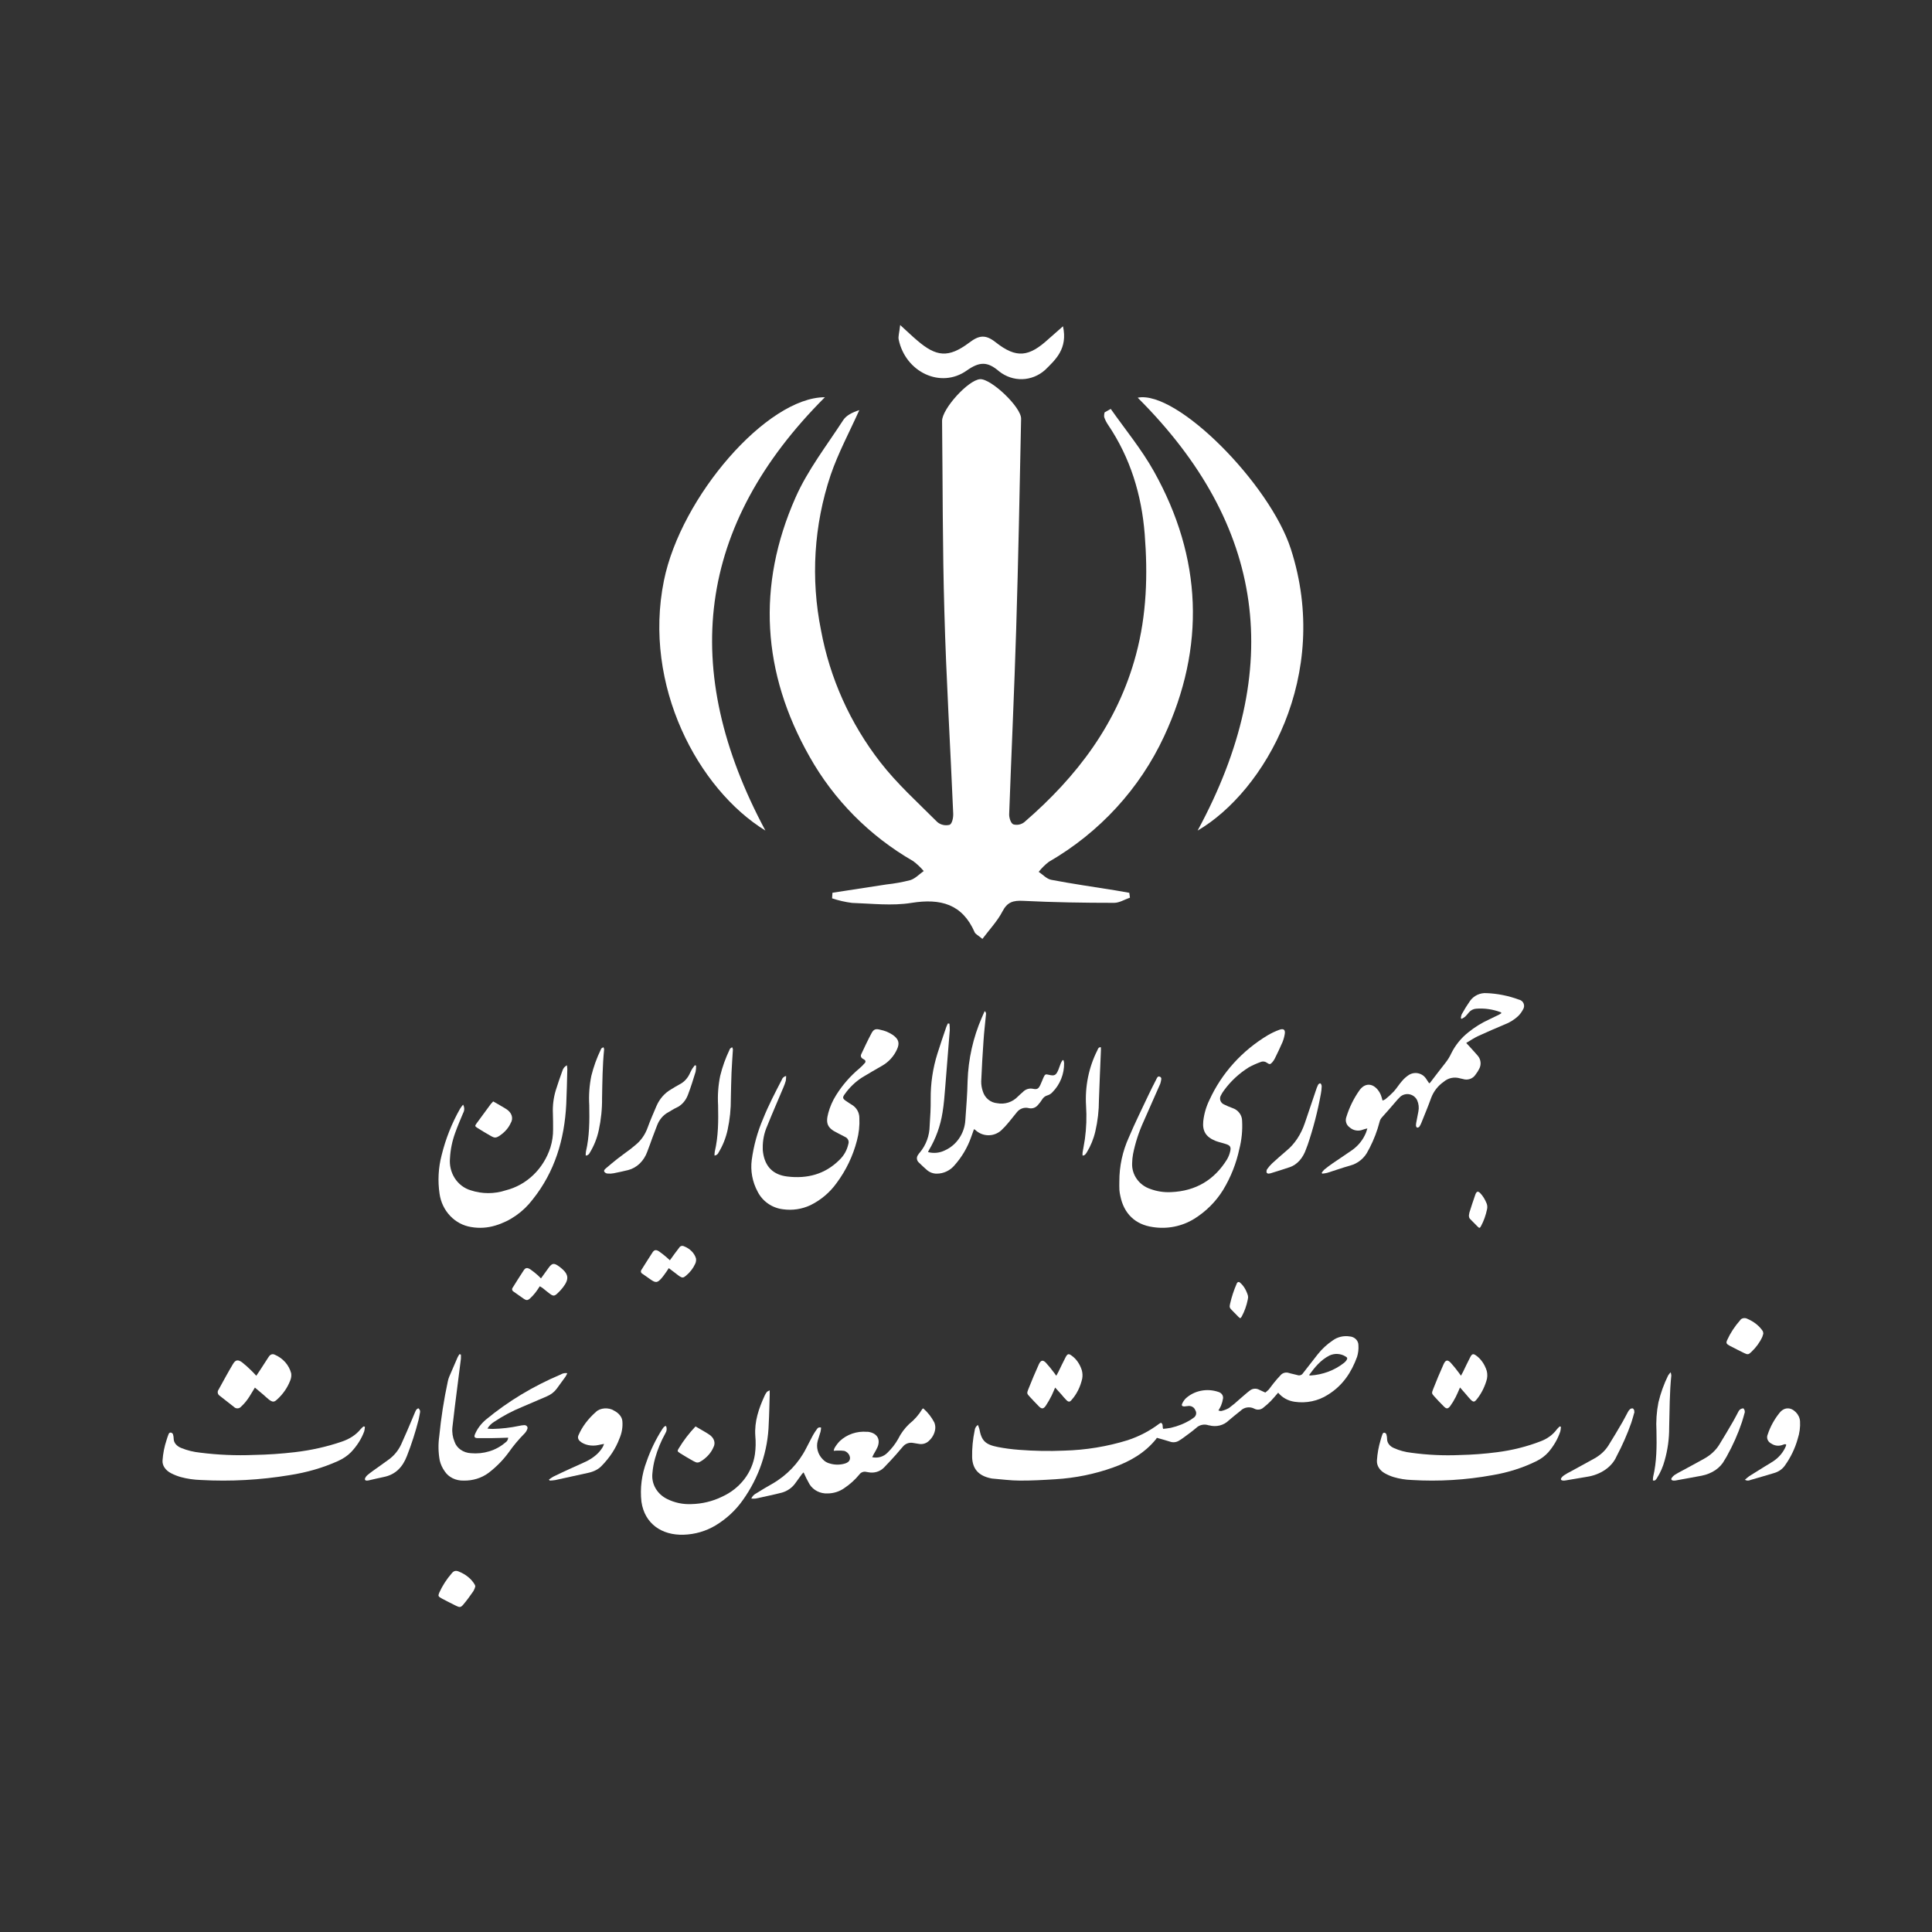 <svg width="94" height="94" viewBox="0 0 94 94" fill="none" xmlns="http://www.w3.org/2000/svg">
<rect x="0" y="0" width="94" height="94" fill="#333333" stroke="none"/>
<path d="M54.043 19.896C54.748 20.898 55.546 21.865 56.143 22.934C58.493 27.136 58.662 31.477 56.637 35.828C55.451 38.378 53.494 40.508 51.031 41.931C50.846 42.073 50.681 42.237 50.537 42.419C50.738 42.552 50.924 42.763 51.144 42.806C52.166 43.002 53.211 43.15 54.246 43.317C54.479 43.354 54.711 43.397 54.944 43.438C54.956 43.516 54.967 43.596 54.977 43.675C54.719 43.763 54.465 43.927 54.206 43.927C52.732 43.927 51.256 43.903 49.785 43.83C49.293 43.805 49.01 43.887 48.773 44.346C48.536 44.805 48.146 45.221 47.798 45.682C47.581 45.498 47.457 45.447 47.421 45.358C46.821 43.987 45.77 43.7 44.34 43.93C43.402 44.081 42.416 43.962 41.453 43.93C41.123 43.888 40.799 43.813 40.484 43.708L40.503 43.436C41.379 43.302 42.255 43.167 43.131 43.032C43.524 42.99 43.912 42.92 44.294 42.821C44.532 42.746 44.728 42.532 44.943 42.38C44.791 42.201 44.62 42.039 44.432 41.898C42.312 40.678 40.569 38.919 39.385 36.808C37.077 32.733 36.812 28.494 38.703 24.213C39.291 22.877 40.22 21.683 41.025 20.442C41.178 20.206 41.478 20.061 41.809 19.954C41.338 21.005 40.786 22.027 40.414 23.113C39.598 25.551 39.438 28.155 39.947 30.672C40.379 33.001 41.365 35.197 42.828 37.081C43.644 38.136 44.657 39.046 45.606 39.998C45.688 40.066 45.785 40.114 45.89 40.136C45.994 40.159 46.103 40.156 46.206 40.129C46.331 40.07 46.39 39.761 46.377 39.566C46.238 36.291 46.036 33.015 45.947 29.738C45.857 26.655 45.869 23.567 45.836 20.482C45.836 19.891 47.108 18.488 47.684 18.449C48.214 18.414 49.693 19.811 49.681 20.375C49.611 23.797 49.547 27.215 49.441 30.628C49.349 33.635 49.209 36.63 49.1 39.629C49.1 39.796 49.178 40.05 49.298 40.107C49.388 40.133 49.483 40.137 49.576 40.12C49.668 40.102 49.755 40.063 49.83 40.007C52.41 37.782 54.382 35.18 55.272 31.849C55.793 29.904 55.849 27.95 55.694 25.98C55.543 24.078 54.999 22.277 53.91 20.666C53.831 20.551 53.769 20.426 53.724 20.295C53.715 20.217 53.722 20.138 53.745 20.063L54.043 19.896Z" fill="white"/>
<path d="M37.24 40.411C33.969 38.4 31.266 33.351 32.303 28.248C33.13 24.162 37.321 19.327 40.135 19.327C33.906 25.556 33.033 32.558 37.24 40.411Z" fill="white"/>
<path d="M58.269 40.411C62.546 32.518 61.558 25.54 55.354 19.349C57.26 18.968 61.782 23.548 62.803 26.704C64.794 32.855 61.534 38.505 58.269 40.411Z" fill="white"/>
<path d="M43.797 15.813C44.171 16.155 44.39 16.366 44.624 16.563C45.554 17.363 46.146 17.428 47.157 16.671C47.635 16.308 47.95 16.262 48.446 16.655C49.456 17.451 50.064 17.368 51.021 16.489C51.217 16.313 51.419 16.137 51.719 15.875C51.958 16.968 51.356 17.5 50.846 18.002C50.535 18.278 50.146 18.435 49.742 18.448C49.337 18.46 48.94 18.327 48.614 18.07C48.044 17.577 47.655 17.591 47.033 18.03C45.764 18.926 44.055 18.1 43.725 16.521C43.693 16.369 43.756 16.197 43.797 15.813Z" fill="white"/>
<path d="M62.188 67.759C62.06 67.905 61.954 68.038 61.834 68.161C61.718 68.279 61.593 68.391 61.461 68.493C61.404 68.543 61.331 68.574 61.253 68.582C61.176 68.591 61.097 68.576 61.029 68.539C60.923 68.483 60.799 68.462 60.677 68.479C60.556 68.497 60.445 68.553 60.363 68.637C60.172 68.791 59.974 68.944 59.785 69.109C59.667 69.228 59.514 69.313 59.345 69.356C59.176 69.398 58.997 69.395 58.83 69.349H58.811C58.706 69.311 58.591 69.303 58.481 69.326C58.371 69.35 58.272 69.403 58.195 69.479C58.002 69.644 57.791 69.793 57.586 69.946C57.511 70.002 57.434 70.053 57.353 70.1C57.291 70.138 57.22 70.162 57.146 70.169C57.072 70.177 56.997 70.168 56.928 70.143C56.723 70.074 56.513 70.022 56.287 69.956C56.27 69.98 56.258 70.001 56.243 70.022C55.707 70.688 54.978 71.108 54.155 71.401C53.259 71.721 52.315 71.913 51.356 71.971C50.778 72.008 50.199 72.04 49.619 72.037C49.171 72.037 48.723 71.973 48.274 71.938L48.217 71.928C47.609 71.803 47.318 71.469 47.298 70.901C47.29 70.462 47.332 70.023 47.423 69.592C47.427 69.541 47.443 69.491 47.47 69.445C47.496 69.4 47.533 69.36 47.578 69.329C47.608 69.394 47.632 69.461 47.651 69.529C47.756 70.095 47.934 70.282 48.547 70.403C48.887 70.469 49.231 70.514 49.578 70.54C50.31 70.597 51.045 70.611 51.779 70.579C52.83 70.551 53.87 70.38 54.866 70.072C55.425 69.888 55.945 69.616 56.403 69.269C56.429 69.252 56.456 69.236 56.483 69.223C56.613 69.29 56.542 69.411 56.593 69.52C56.716 69.51 56.838 69.493 56.96 69.471C57.311 69.392 57.644 69.257 57.944 69.071C57.981 69.048 58.017 69.023 58.05 68.996C58.085 68.977 58.116 68.951 58.14 68.921C58.164 68.891 58.181 68.856 58.191 68.82C58.2 68.783 58.202 68.745 58.195 68.708C58.188 68.671 58.174 68.635 58.152 68.604C58.127 68.535 58.075 68.478 58.007 68.443C57.939 68.407 57.859 68.396 57.782 68.412C57.731 68.412 57.681 68.427 57.629 68.43C57.526 68.43 57.476 68.391 57.514 68.303C57.554 68.211 57.611 68.125 57.681 68.049C57.885 67.857 58.145 67.724 58.43 67.667C58.715 67.609 59.012 67.63 59.284 67.725C59.354 67.745 59.414 67.786 59.455 67.842C59.495 67.898 59.514 67.965 59.507 68.032C59.489 68.154 59.456 68.274 59.409 68.389C59.371 68.47 59.329 68.55 59.281 68.627C59.343 68.639 59.388 68.66 59.421 68.651C59.552 68.621 59.677 68.573 59.792 68.508C59.976 68.371 60.151 68.225 60.318 68.07C60.485 67.931 60.641 67.782 60.818 67.65C60.88 67.602 60.958 67.573 61.039 67.567C61.12 67.562 61.201 67.58 61.271 67.62C61.361 67.664 61.454 67.704 61.562 67.754C61.621 67.709 61.676 67.66 61.729 67.609C61.81 67.511 61.882 67.403 61.964 67.302C62.077 67.166 62.188 67.028 62.313 66.901C62.361 66.847 62.425 66.809 62.498 66.791C62.57 66.774 62.647 66.778 62.716 66.802C62.849 66.844 62.991 66.864 63.126 66.904C63.174 66.922 63.227 66.923 63.276 66.907C63.325 66.891 63.366 66.859 63.391 66.818C63.634 66.504 63.88 66.192 64.123 65.88C64.326 65.626 64.57 65.402 64.846 65.216C64.96 65.133 65.092 65.073 65.233 65.039C65.374 65.006 65.52 65 65.664 65.023C65.782 65.03 65.892 65.079 65.972 65.159C66.052 65.239 66.095 65.345 66.093 65.454C66.106 65.643 66.084 65.832 66.028 66.015C65.757 66.76 65.336 67.413 64.603 67.863C64.133 68.165 63.553 68.287 62.988 68.202C62.668 68.157 62.381 67.998 62.188 67.759ZM63.687 66.904C63.735 66.917 63.749 66.925 63.76 66.924C64.362 66.886 64.934 66.671 65.392 66.31C65.441 66.272 65.482 66.226 65.516 66.175C65.569 66.091 65.555 66.047 65.467 65.999C65.353 65.926 65.218 65.884 65.079 65.876C64.94 65.868 64.801 65.895 64.678 65.955C64.25 66.174 63.97 66.525 63.691 66.904H63.687Z" fill="white"/>
<path d="M38.248 52.351C38.249 52.431 38.243 52.51 38.231 52.588C38.199 52.701 38.159 52.811 38.111 52.919C37.851 53.54 37.579 54.157 37.328 54.783C37.18 55.119 37.106 55.482 37.111 55.847C37.111 55.927 37.111 56.007 37.127 56.087C37.228 56.761 37.613 57.158 38.302 57.242C39.273 57.361 40.141 57.135 40.845 56.431C41.062 56.223 41.212 55.956 41.275 55.664C41.298 55.599 41.296 55.528 41.268 55.465C41.241 55.401 41.191 55.351 41.128 55.322C41.002 55.256 40.876 55.188 40.746 55.124C40.261 54.889 40.161 54.665 40.3 54.152C40.382 53.847 40.509 53.556 40.678 53.288C40.987 52.792 41.374 52.349 41.825 51.974C41.915 51.897 41.998 51.813 42.074 51.724C42.087 51.712 42.097 51.697 42.103 51.681C42.109 51.664 42.11 51.647 42.107 51.63C42.104 51.612 42.096 51.596 42.085 51.583C42.074 51.569 42.06 51.559 42.044 51.553L41.964 51.505C41.929 51.484 41.903 51.451 41.891 51.412C41.879 51.373 41.883 51.331 41.901 51.295C42.063 50.95 42.225 50.602 42.407 50.263C42.511 50.071 42.616 50.043 42.834 50.103C43.056 50.147 43.265 50.235 43.451 50.362C43.721 50.559 43.784 50.752 43.643 51.054C43.494 51.389 43.24 51.669 42.919 51.853C42.595 52.041 42.257 52.23 41.934 52.43C41.609 52.642 41.328 52.913 41.105 53.229C40.979 53.398 40.994 53.452 41.17 53.572C41.264 53.635 41.356 53.698 41.452 53.756C41.563 53.822 41.654 53.916 41.717 54.028C41.78 54.14 41.812 54.267 41.811 54.395C41.83 54.766 41.79 55.137 41.693 55.496C41.5 56.24 41.165 56.941 40.704 57.56C40.377 58.017 39.941 58.386 39.434 58.636C39.019 58.831 38.555 58.901 38.1 58.837C37.837 58.806 37.586 58.712 37.37 58.561C37.153 58.411 36.978 58.21 36.861 57.976C36.606 57.503 36.506 56.964 36.576 56.432C36.669 55.742 36.855 55.067 37.131 54.425C37.391 53.777 37.716 53.155 38.038 52.535C38.053 52.488 38.08 52.446 38.117 52.414C38.154 52.381 38.2 52.36 38.248 52.351Z" fill="white"/>
<path d="M54.461 57.485C54.458 56.743 54.617 56.009 54.927 55.33C55.219 54.638 55.555 53.964 55.874 53.285C55.993 53.032 56.12 52.784 56.247 52.537C56.286 52.464 56.319 52.337 56.433 52.387C56.547 52.437 56.489 52.548 56.478 52.632C56.466 52.694 56.445 52.754 56.415 52.811C56.157 53.395 55.896 53.98 55.641 54.566C55.409 55.073 55.237 55.603 55.128 56.147C55.1 56.296 55.085 56.447 55.083 56.599C55.071 56.871 55.151 57.14 55.312 57.366C55.472 57.591 55.704 57.761 55.973 57.85C56.29 57.967 56.63 58.019 56.97 58.002C58.186 57.954 59.09 57.401 59.703 56.404C59.773 56.283 59.824 56.153 59.854 56.018C59.905 55.807 59.854 55.728 59.638 55.66C59.538 55.626 59.431 55.601 59.329 55.571C59.259 55.552 59.191 55.529 59.124 55.503C58.667 55.312 58.495 55.026 58.544 54.548C58.584 54.19 58.686 53.841 58.846 53.515C59.441 52.214 60.433 51.115 61.691 50.364C61.869 50.26 62.056 50.173 62.25 50.102C62.452 50.029 62.543 50.102 62.509 50.308C62.487 50.444 62.45 50.578 62.398 50.707C62.282 50.975 62.153 51.243 62.025 51.502C61.993 51.566 61.953 51.626 61.905 51.681C61.812 51.788 61.769 51.799 61.652 51.715C61.607 51.68 61.554 51.657 61.497 51.65C61.44 51.642 61.382 51.651 61.329 51.674C61.136 51.743 60.949 51.827 60.77 51.924C60.29 52.222 59.875 52.607 59.549 53.057C59.493 53.13 59.445 53.208 59.405 53.29C59.381 53.329 59.367 53.373 59.362 53.418C59.358 53.463 59.363 53.509 59.379 53.551C59.394 53.594 59.419 53.634 59.451 53.666C59.484 53.699 59.523 53.725 59.567 53.742C59.695 53.806 59.827 53.862 59.962 53.91C60.1 53.955 60.22 54.04 60.305 54.154C60.39 54.267 60.435 54.403 60.434 54.543C60.459 54.999 60.413 55.456 60.3 55.9C60.151 56.601 59.885 57.274 59.511 57.893C59.161 58.461 58.678 58.944 58.1 59.303C57.505 59.67 56.788 59.812 56.09 59.702C55.227 59.581 54.679 59.041 54.509 58.188C54.487 58.093 54.472 57.997 54.464 57.9C54.455 57.763 54.461 57.625 54.461 57.485Z" fill="white"/>
<path d="M17.754 69.415C17.751 69.491 17.74 69.567 17.721 69.641C17.589 70.003 17.372 70.345 17.08 70.654C16.91 70.827 16.693 70.974 16.444 71.086C15.718 71.413 14.918 71.645 14.082 71.773C12.67 72.008 11.218 72.087 9.774 72.008C9.437 71.998 9.105 71.95 8.79 71.864C8.625 71.816 8.47 71.754 8.326 71.68C8.189 71.61 8.079 71.516 8.006 71.407C7.933 71.298 7.899 71.178 7.908 71.057C7.931 70.722 7.996 70.389 8.104 70.064C8.13 69.968 8.167 69.872 8.202 69.778C8.22 69.733 8.257 69.686 8.328 69.703C8.35 69.711 8.37 69.723 8.385 69.738C8.401 69.752 8.412 69.769 8.418 69.787C8.439 69.859 8.45 69.932 8.451 70.006C8.452 70.098 8.487 70.188 8.552 70.266C8.618 70.345 8.711 70.409 8.823 70.452C9.109 70.569 9.422 70.646 9.748 70.679C10.608 70.788 11.483 70.825 12.355 70.789C13.023 70.777 13.69 70.732 14.35 70.654C15.137 70.562 15.903 70.391 16.623 70.144C17.005 70.017 17.323 69.809 17.534 69.547C17.579 69.496 17.63 69.448 17.685 69.402L17.754 69.415Z" fill="white"/>
<path d="M75.945 69.418C75.943 69.494 75.933 69.57 75.916 69.645C75.795 70.008 75.597 70.352 75.33 70.662C75.175 70.834 74.978 70.981 74.751 71.093C74.091 71.417 73.365 71.648 72.605 71.774C71.322 72.008 70.002 72.087 68.689 72.008C68.385 71.998 68.085 71.949 67.8 71.864C67.651 71.817 67.509 71.756 67.378 71.682C67.253 71.613 67.152 71.519 67.085 71.41C67.017 71.301 66.986 71.181 66.993 71.059C67.014 70.726 67.074 70.395 67.171 70.07C67.195 69.974 67.227 69.879 67.261 69.784C67.276 69.74 67.309 69.694 67.375 69.71C67.395 69.718 67.413 69.73 67.427 69.745C67.44 69.759 67.45 69.776 67.455 69.793C67.476 69.865 67.487 69.938 67.487 70.012C67.487 70.104 67.518 70.194 67.578 70.272C67.638 70.351 67.723 70.415 67.826 70.457C68.085 70.573 68.37 70.65 68.665 70.683C69.447 70.791 70.243 70.828 71.037 70.793C71.644 70.78 72.25 70.734 72.849 70.655C73.585 70.561 74.299 70.381 74.968 70.121C75.288 69.999 75.555 69.803 75.734 69.559C75.78 69.504 75.83 69.452 75.884 69.402L75.945 69.418Z" fill="white"/>
<path d="M66.528 54.903C66.457 54.917 66.387 54.937 66.318 54.96C66.21 55.006 66.09 55.02 65.974 55C65.858 54.981 65.75 54.928 65.663 54.849C65.585 54.794 65.527 54.715 65.499 54.625C65.471 54.534 65.473 54.437 65.506 54.347C65.649 53.883 65.864 53.443 66.145 53.046C66.402 52.688 66.772 52.688 67.047 53.038C67.103 53.109 67.148 53.188 67.183 53.272C67.216 53.361 67.244 53.453 67.266 53.546C67.314 53.532 67.36 53.511 67.402 53.484C67.548 53.367 67.686 53.24 67.815 53.104C67.958 52.946 68.069 52.76 68.209 52.602C68.307 52.483 68.424 52.38 68.555 52.296C68.623 52.255 68.699 52.227 68.779 52.214C68.858 52.202 68.939 52.205 69.017 52.224C69.095 52.243 69.169 52.277 69.234 52.324C69.298 52.371 69.353 52.431 69.395 52.499C69.442 52.567 69.486 52.636 69.531 52.703C69.553 52.694 69.568 52.694 69.575 52.686C69.827 52.352 70.079 52.029 70.333 51.703C70.445 51.56 70.54 51.405 70.615 51.241C70.812 50.846 71.095 50.499 71.443 50.225C71.751 49.975 72.09 49.765 72.452 49.601L72.942 49.364C72.982 49.341 73.02 49.317 73.056 49.29C73.031 49.267 73.02 49.25 73.004 49.245C72.626 49.104 72.221 49.046 71.818 49.078C71.75 49.083 71.684 49.102 71.624 49.133C71.563 49.164 71.51 49.208 71.467 49.26C71.411 49.332 71.351 49.4 71.287 49.464C71.234 49.505 71.178 49.541 71.119 49.571L71.077 49.541C71.08 49.475 71.094 49.411 71.119 49.35C71.243 49.124 71.379 48.904 71.527 48.693C71.618 48.568 71.739 48.469 71.878 48.404C72.018 48.338 72.172 48.31 72.326 48.32C72.865 48.342 73.397 48.449 73.903 48.636C73.954 48.646 74.001 48.669 74.041 48.702C74.081 48.735 74.112 48.777 74.131 48.825C74.15 48.872 74.158 48.924 74.152 48.975C74.147 49.026 74.129 49.075 74.1 49.118C74.038 49.238 73.957 49.347 73.86 49.441C73.674 49.614 73.457 49.749 73.219 49.84C72.783 50.025 72.347 50.21 71.917 50.409C71.726 50.498 71.546 50.618 71.338 50.744L71.492 50.911C71.626 51.06 71.764 51.207 71.894 51.359C71.972 51.448 72.022 51.558 72.034 51.675C72.047 51.793 72.022 51.911 71.964 52.014C71.917 52.107 71.861 52.196 71.796 52.278C71.733 52.378 71.638 52.454 71.527 52.494C71.415 52.534 71.294 52.536 71.181 52.499C71.132 52.485 71.079 52.48 71.03 52.465C70.895 52.425 70.753 52.419 70.615 52.448C70.477 52.477 70.35 52.541 70.243 52.633C69.965 52.826 69.751 53.099 69.632 53.416C69.489 53.817 69.323 54.212 69.165 54.607C69.138 54.68 69.103 54.749 69.061 54.814C69.047 54.831 69.029 54.843 69.01 54.852C68.99 54.86 68.969 54.864 68.948 54.863C68.919 54.854 68.892 54.794 68.892 54.756C68.894 54.685 68.904 54.614 68.921 54.545C68.951 54.386 68.985 54.229 69.012 54.07C69.047 53.891 69.026 53.705 68.953 53.538C68.919 53.464 68.868 53.4 68.805 53.349C68.742 53.298 68.667 53.263 68.588 53.245C68.508 53.227 68.426 53.228 68.347 53.248C68.268 53.267 68.195 53.305 68.133 53.357C68.045 53.443 67.962 53.533 67.884 53.628C67.671 53.871 67.464 54.12 67.244 54.358C67.182 54.422 67.139 54.503 67.12 54.59C67.008 55.023 66.848 55.442 66.644 55.84C66.622 55.885 66.595 55.93 66.57 55.975C66.486 56.154 66.363 56.313 66.211 56.44C66.059 56.567 65.881 56.66 65.689 56.711C65.313 56.815 64.947 56.949 64.575 57.064C64.496 57.083 64.415 57.096 64.333 57.103L64.306 57.063C64.342 57.007 64.383 56.956 64.429 56.909C64.565 56.798 64.705 56.693 64.849 56.594C65.159 56.38 65.476 56.176 65.784 55.959C66.083 55.749 66.316 55.459 66.456 55.122C66.481 55.058 66.498 55.003 66.528 54.903Z" fill="white"/>
<path d="M36.554 72.911C36.6 72.801 36.687 72.71 36.798 72.656C37.053 72.498 37.308 72.339 37.568 72.197C38.285 71.786 38.859 71.185 39.221 70.469C39.335 70.255 39.441 70.038 39.555 69.827C39.613 69.725 39.678 69.626 39.748 69.531C39.757 69.514 39.769 69.498 39.783 69.485C39.798 69.473 39.815 69.463 39.834 69.457C39.853 69.45 39.873 69.448 39.893 69.448C39.913 69.45 39.932 69.454 39.95 69.463C39.945 69.53 39.936 69.596 39.922 69.662C39.88 69.811 39.827 69.955 39.785 70.103C39.743 70.258 39.743 70.42 39.784 70.575C39.825 70.73 39.906 70.873 40.02 70.991C40.116 71.101 40.246 71.178 40.392 71.211C40.622 71.277 40.867 71.277 41.097 71.211C41.275 71.159 41.357 71.066 41.357 70.933C41.351 70.856 41.321 70.783 41.271 70.723C41.222 70.662 41.155 70.617 41.078 70.592C40.977 70.578 40.874 70.573 40.772 70.578C40.71 70.578 40.647 70.578 40.563 70.589C40.57 70.542 40.583 70.497 40.603 70.454C40.674 70.331 40.76 70.217 40.86 70.114C41.033 69.952 41.241 69.827 41.469 69.75C41.698 69.672 41.942 69.643 42.184 69.664H42.24C42.665 69.724 42.85 70.012 42.7 70.396C42.647 70.514 42.585 70.628 42.517 70.739C42.492 70.787 42.467 70.834 42.435 70.898C42.569 70.928 42.709 70.924 42.84 70.885C42.972 70.846 43.09 70.775 43.182 70.678C43.386 70.481 43.56 70.257 43.697 70.014C43.831 69.741 44.014 69.493 44.237 69.281C44.49 69.08 44.703 68.838 44.866 68.566C44.874 68.552 44.892 68.544 44.919 68.523C45.142 68.718 45.324 68.951 45.458 69.209C45.499 69.31 45.515 69.418 45.503 69.526C45.475 69.741 45.372 69.94 45.209 70.091C45.146 70.158 45.066 70.207 44.977 70.235C44.888 70.263 44.793 70.268 44.701 70.25L44.434 70.206C44.345 70.188 44.253 70.193 44.168 70.221C44.082 70.249 44.006 70.298 43.947 70.364C43.827 70.492 43.722 70.632 43.606 70.761C43.409 70.98 43.211 71.197 43.005 71.408C42.909 71.504 42.789 71.575 42.655 71.614C42.522 71.653 42.38 71.658 42.244 71.63L42.149 71.614C42.087 71.599 42.021 71.603 41.962 71.625C41.902 71.647 41.851 71.686 41.815 71.736C41.605 71.993 41.355 72.219 41.075 72.406C40.84 72.571 40.556 72.661 40.263 72.662C40.089 72.67 39.916 72.633 39.763 72.556C39.609 72.478 39.48 72.362 39.39 72.22C39.282 72.031 39.185 71.836 39.098 71.638C39.072 71.659 39.048 71.683 39.026 71.709L38.708 72.147C38.553 72.376 38.316 72.545 38.041 72.623C37.619 72.732 37.191 72.817 36.766 72.911C36.696 72.918 36.625 72.918 36.554 72.911Z" fill="white"/>
<path d="M46.195 49.807C46.206 49.909 46.211 50.012 46.211 50.116C46.14 51.037 46.067 51.957 45.991 52.874C45.956 53.291 45.928 53.71 45.859 54.122C45.757 54.775 45.532 55.4 45.195 55.961C45.181 55.985 45.172 56.011 45.151 56.053C45.426 56.127 45.717 56.098 45.974 55.97C46.254 55.844 46.495 55.64 46.67 55.38C46.846 55.121 46.949 54.816 46.968 54.499C47.012 53.867 47.065 53.236 47.077 52.603C47.111 51.535 47.346 50.483 47.77 49.509C47.813 49.408 47.859 49.308 47.908 49.196C48 49.266 47.972 49.34 47.967 49.404C47.93 49.809 47.88 50.211 47.854 50.614C47.808 51.281 47.767 51.949 47.74 52.616C47.738 52.78 47.765 52.942 47.818 53.096C47.865 53.254 47.957 53.394 48.081 53.497C48.206 53.6 48.357 53.662 48.515 53.675C48.698 53.711 48.886 53.7 49.063 53.642C49.241 53.584 49.402 53.482 49.532 53.344C49.603 53.267 49.688 53.205 49.764 53.133C49.828 53.064 49.909 53.014 49.997 52.986C50.086 52.959 50.179 52.956 50.27 52.977C50.466 53.017 50.533 52.968 50.623 52.773C50.678 52.659 50.719 52.537 50.772 52.421C50.844 52.265 50.871 52.254 51.027 52.293C51.308 52.361 51.38 52.322 51.497 52.043C51.541 51.938 51.571 51.828 51.616 51.723C51.641 51.671 51.67 51.622 51.702 51.576L51.745 51.588C51.758 51.632 51.768 51.677 51.773 51.723C51.777 51.986 51.729 52.248 51.631 52.492C51.534 52.735 51.39 52.955 51.207 53.139C51.142 53.212 51.059 53.266 50.967 53.293C50.911 53.308 50.859 53.334 50.813 53.37C50.767 53.406 50.728 53.451 50.699 53.502C50.643 53.591 50.579 53.675 50.508 53.753C50.455 53.822 50.383 53.874 50.302 53.903C50.221 53.931 50.134 53.935 50.05 53.914C49.946 53.888 49.837 53.892 49.735 53.928C49.633 53.963 49.543 54.028 49.475 54.115C49.341 54.275 49.215 54.444 49.079 54.604C48.965 54.745 48.842 54.878 48.71 55.001C48.533 55.157 48.308 55.24 48.077 55.235C47.845 55.231 47.623 55.139 47.452 54.977C47.432 54.961 47.411 54.948 47.389 54.937C47.341 55.073 47.295 55.203 47.247 55.334C47.069 55.836 46.797 56.296 46.447 56.689C46.34 56.819 46.206 56.923 46.057 56.994C45.907 57.066 45.744 57.103 45.579 57.103C45.406 57.105 45.237 57.044 45.103 56.93C44.967 56.81 44.834 56.689 44.707 56.562C44.68 56.54 44.658 56.512 44.642 56.48C44.625 56.449 44.615 56.414 44.612 56.378C44.609 56.342 44.613 56.306 44.624 56.272C44.635 56.238 44.652 56.207 44.675 56.18C44.697 56.143 44.721 56.109 44.75 56.079C45.055 55.717 45.226 55.253 45.232 54.771C45.263 54.339 45.287 53.905 45.282 53.471C45.275 52.722 45.385 51.977 45.609 51.265C45.744 50.833 45.892 50.404 46.037 49.978C46.058 49.913 46.092 49.855 46.119 49.794L46.195 49.807Z" fill="white"/>
<path d="M32.407 69.38C32.43 69.437 32.44 69.498 32.434 69.559C32.429 69.62 32.409 69.679 32.376 69.731C32.159 70.12 31.99 70.531 31.872 70.956C31.806 71.191 31.763 71.431 31.743 71.674C31.713 71.928 31.765 72.185 31.894 72.41C32.023 72.635 32.222 72.818 32.464 72.935C32.825 73.115 33.231 73.2 33.64 73.181C34.162 73.169 34.674 73.045 35.137 72.818C35.563 72.624 35.932 72.334 36.21 71.974C36.488 71.615 36.666 71.196 36.73 70.755C36.771 70.459 36.777 70.159 36.749 69.861C36.7 69.164 36.917 68.526 37.206 67.9C37.233 67.838 37.269 67.779 37.312 67.725C37.335 67.697 37.379 67.684 37.449 67.645C37.449 67.738 37.449 67.802 37.449 67.853C37.434 68.326 37.428 68.798 37.402 69.271C37.365 70.595 36.93 71.881 36.145 72.982C35.798 73.478 35.344 73.9 34.811 74.221C34.348 74.498 33.814 74.653 33.265 74.671C32.198 74.706 31.366 74.136 31.209 73.07C31.135 72.408 31.22 71.738 31.459 71.11C31.649 70.56 31.905 70.031 32.222 69.534C32.269 69.478 32.296 69.394 32.407 69.38Z" fill="white"/>
<path d="M27.585 51.832C27.594 51.89 27.6 51.95 27.602 52.009C27.587 52.578 27.578 53.147 27.551 53.716C27.466 55.439 26.99 57.015 25.922 58.353C25.455 58.969 24.818 59.414 24.099 59.628C23.716 59.744 23.315 59.769 22.922 59.7C22.536 59.639 22.179 59.45 21.903 59.159C21.626 58.869 21.445 58.492 21.387 58.086C21.293 57.46 21.327 56.821 21.486 56.21C21.681 55.413 21.983 54.649 22.385 53.943C22.429 53.874 22.478 53.808 22.531 53.746C22.567 53.808 22.587 53.88 22.587 53.953C22.587 54.026 22.567 54.097 22.531 54.159C22.398 54.48 22.26 54.797 22.144 55.125C22.002 55.516 21.917 55.927 21.894 56.345C21.86 56.69 21.942 57.036 22.126 57.324C22.311 57.611 22.586 57.82 22.902 57.913C23.458 58.097 24.055 58.097 24.611 57.913C25.11 57.788 25.571 57.53 25.95 57.166C26.329 56.801 26.615 56.341 26.78 55.829C26.869 55.543 26.913 55.244 26.91 54.943C26.91 54.689 26.91 54.436 26.901 54.182C26.883 53.798 26.93 53.413 27.041 53.046C27.14 52.727 27.251 52.411 27.363 52.099C27.379 52.041 27.408 51.986 27.446 51.94C27.484 51.894 27.532 51.857 27.585 51.832Z" fill="white"/>
<path d="M22.424 65.904C22.428 65.976 22.428 66.047 22.424 66.119C22.368 66.565 22.308 67.012 22.254 67.459C22.17 68.121 22.084 68.785 22.011 69.449C21.987 69.686 22.023 69.924 22.116 70.147C22.167 70.301 22.271 70.436 22.413 70.536C22.556 70.636 22.73 70.695 22.912 70.704C23.214 70.732 23.519 70.701 23.806 70.613C24.093 70.526 24.354 70.384 24.571 70.198C24.618 70.17 24.656 70.133 24.682 70.09C24.709 70.047 24.724 69.999 24.724 69.949C24.441 69.958 24.16 69.969 23.874 69.972C23.672 69.972 23.468 69.972 23.264 69.972C23.094 69.972 23.049 69.921 23.112 69.775C23.228 69.504 23.413 69.26 23.653 69.061C24.727 68.173 25.95 67.437 27.28 66.876C27.326 66.847 27.378 66.826 27.433 66.815C27.489 66.804 27.546 66.803 27.602 66.812C27.578 66.867 27.551 66.92 27.52 66.972C27.378 67.17 27.234 67.369 27.087 67.567C26.968 67.728 26.8 67.857 26.604 67.939L25.4 68.456C24.917 68.653 24.461 68.896 24.039 69.18C23.902 69.264 23.791 69.376 23.716 69.507C23.818 69.515 23.886 69.525 23.968 69.524C24.402 69.514 24.834 69.465 25.257 69.375C25.332 69.357 25.41 69.345 25.488 69.341C25.515 69.337 25.542 69.339 25.568 69.347C25.593 69.356 25.616 69.37 25.633 69.388C25.65 69.407 25.662 69.429 25.666 69.452C25.671 69.476 25.668 69.5 25.658 69.522C25.631 69.605 25.583 69.682 25.519 69.747C25.238 70.03 24.985 70.332 24.76 70.651C24.485 71.031 24.148 71.374 23.76 71.669C23.424 71.916 22.997 72.047 22.558 72.037C22.373 72.042 22.19 72.004 22.028 71.925C21.866 71.846 21.732 71.731 21.64 71.59C21.522 71.426 21.439 71.245 21.395 71.056C21.324 70.668 21.316 70.275 21.371 69.885C21.459 68.987 21.598 68.092 21.789 67.206C21.804 67.132 21.826 67.06 21.854 66.99C21.989 66.671 22.126 66.353 22.265 66.037C22.288 65.988 22.322 65.941 22.351 65.888L22.424 65.904Z" fill="white"/>
<path d="M26.706 71.99C26.775 71.936 26.851 71.885 26.932 71.839C27.186 71.714 27.446 71.595 27.706 71.475C27.966 71.356 28.245 71.235 28.509 71.11C28.882 70.931 29.167 70.683 29.329 70.398C29.351 70.36 29.361 70.321 29.39 70.253C29.273 70.276 29.185 70.288 29.116 70.307C28.954 70.343 28.779 70.344 28.617 70.31C28.454 70.275 28.312 70.207 28.212 70.116C28.168 70.075 28.14 70.027 28.128 69.978C28.117 69.928 28.123 69.877 28.147 69.829C28.322 69.419 28.61 69.034 28.997 68.694C29.043 68.647 29.104 68.608 29.176 68.579C29.248 68.55 29.328 68.531 29.412 68.525C29.495 68.52 29.58 68.526 29.66 68.544C29.739 68.562 29.811 68.592 29.872 68.631C29.992 68.692 30.09 68.77 30.161 68.859C30.232 68.948 30.273 69.046 30.281 69.146C30.306 69.435 30.256 69.725 30.134 70.003C29.959 70.472 29.667 70.919 29.269 71.324C29.127 71.477 28.91 71.592 28.655 71.652C28.108 71.773 27.559 71.893 27.016 72.012C26.928 72.025 26.839 72.034 26.75 72.037L26.706 71.99Z" fill="white"/>
<path d="M84.897 71.998C84.965 71.934 85.037 71.874 85.113 71.818C85.362 71.659 85.614 71.505 85.866 71.349C86.001 71.266 86.141 71.187 86.274 71.098C86.55 70.915 86.761 70.665 86.883 70.377C86.891 70.358 86.898 70.338 86.903 70.317C86.903 70.308 86.903 70.297 86.903 70.281C86.846 70.246 86.791 70.281 86.743 70.295C86.654 70.332 86.555 70.346 86.458 70.337C86.361 70.327 86.268 70.294 86.19 70.241C86.103 70.2 86.036 70.131 86.002 70.048C85.968 69.965 85.97 69.874 86.007 69.792C86.132 69.413 86.328 69.055 86.587 68.735C86.808 68.463 87.121 68.453 87.372 68.706C87.495 68.829 87.568 68.985 87.579 69.15C87.596 69.439 87.558 69.729 87.466 70.007C87.338 70.467 87.127 70.905 86.842 71.305C86.723 71.476 86.541 71.604 86.327 71.667C85.942 71.781 85.556 71.898 85.17 72.007C85.128 72.028 85.08 72.039 85.032 72.037C84.984 72.035 84.937 72.022 84.897 71.998Z" fill="white"/>
<path d="M33.868 51.846C33.871 51.947 33.863 52.047 33.844 52.145C33.73 52.518 33.614 52.893 33.475 53.257C33.422 53.403 33.344 53.535 33.245 53.646C33.146 53.756 33.029 53.842 32.899 53.899C32.768 53.957 32.649 54.045 32.521 54.113C32.273 54.243 32.076 54.473 31.969 54.759C31.892 54.962 31.811 55.166 31.736 55.371C31.662 55.577 31.578 55.813 31.495 56.028C31.416 56.252 31.289 56.452 31.127 56.609C30.964 56.766 30.77 56.876 30.562 56.929C30.329 56.988 30.087 57.038 29.858 57.084C29.762 57.103 29.663 57.108 29.565 57.098C29.535 57.097 29.506 57.09 29.479 57.076C29.452 57.062 29.427 57.042 29.407 57.017C29.362 56.945 29.429 56.889 29.477 56.847C29.657 56.693 29.839 56.538 30.026 56.392C30.244 56.222 30.467 56.063 30.687 55.898C30.768 55.836 30.846 55.77 30.925 55.703C31.186 55.493 31.389 55.202 31.51 54.865C31.638 54.505 31.797 54.155 31.944 53.803C32.096 53.458 32.343 53.178 32.647 53.005C32.782 52.922 32.917 52.837 33.056 52.764C33.283 52.652 33.468 52.452 33.576 52.199C33.609 52.125 33.648 52.053 33.69 51.985C33.726 51.931 33.764 51.88 33.804 51.832L33.868 51.846Z" fill="white"/>
<path d="M32.539 61.701C32.492 61.772 32.464 61.821 32.43 61.866C32.349 61.977 32.274 62.092 32.182 62.196C31.982 62.422 31.899 62.426 31.641 62.244L31.27 61.983C31.25 61.974 31.232 61.961 31.218 61.946C31.204 61.931 31.194 61.914 31.188 61.895C31.182 61.877 31.181 61.857 31.185 61.838C31.188 61.819 31.196 61.801 31.208 61.785C31.39 61.504 31.564 61.208 31.754 60.926C31.836 60.807 31.921 60.794 32.059 60.881C32.193 60.974 32.32 61.073 32.44 61.179C32.49 61.219 32.532 61.266 32.592 61.319L32.83 60.99C32.905 60.889 32.981 60.79 33.058 60.689C33.067 60.673 33.081 60.658 33.097 60.647C33.113 60.636 33.132 60.627 33.152 60.622C33.173 60.617 33.194 60.616 33.215 60.618C33.236 60.62 33.256 60.626 33.275 60.635C33.419 60.69 33.546 60.772 33.648 60.874C33.75 60.976 33.823 61.096 33.862 61.225C33.878 61.316 33.864 61.409 33.822 61.494C33.723 61.713 33.568 61.912 33.369 62.075C33.248 62.179 33.188 62.179 33.053 62.09C32.988 62.046 32.931 61.994 32.868 61.949C32.765 61.87 32.658 61.792 32.539 61.701Z" fill="white"/>
<path d="M12.402 67.512C12.269 67.722 12.167 67.914 12.043 68.086C11.947 68.219 11.836 68.343 11.713 68.456C11.692 68.477 11.667 68.494 11.639 68.506C11.611 68.517 11.58 68.523 11.55 68.523C11.519 68.523 11.489 68.517 11.461 68.506C11.433 68.494 11.408 68.477 11.387 68.456C11.154 68.275 10.926 68.09 10.693 67.912C10.668 67.896 10.646 67.876 10.629 67.852C10.613 67.828 10.601 67.801 10.596 67.773C10.591 67.745 10.591 67.716 10.598 67.688C10.605 67.66 10.617 67.634 10.635 67.611C10.868 67.191 11.092 66.771 11.336 66.365C11.46 66.155 11.578 66.14 11.779 66.283C11.944 66.414 12.1 66.555 12.247 66.703C12.32 66.771 12.384 66.846 12.469 66.937L12.626 66.705L13.07 66.02C13.14 65.911 13.242 65.85 13.371 65.913C13.567 65.997 13.741 66.122 13.879 66.278C14.017 66.435 14.115 66.619 14.167 66.817C14.184 66.938 14.167 67.061 14.118 67.174C13.985 67.519 13.769 67.83 13.489 68.084C13.338 68.229 13.267 68.227 13.089 68.099C12.99 68.021 12.901 67.933 12.806 67.851L12.402 67.512Z" fill="white"/>
<path d="M71.036 67.506C70.956 67.684 70.897 67.838 70.824 67.976C70.745 68.133 70.654 68.281 70.554 68.417C70.446 68.557 70.373 68.555 70.25 68.431C70.089 68.272 69.932 68.106 69.778 67.934C69.66 67.804 69.652 67.779 69.724 67.599C69.889 67.179 70.055 66.778 70.237 66.375C70.333 66.165 70.428 66.142 70.582 66.302C70.721 66.457 70.855 66.621 70.981 66.793C71.013 66.831 71.039 66.877 71.081 66.935C71.119 66.866 71.152 66.812 71.18 66.753C71.298 66.512 71.41 66.266 71.535 66.029C71.617 65.87 71.679 65.851 71.81 65.945C72.048 66.11 72.234 66.375 72.335 66.694C72.379 66.858 72.372 67.036 72.317 67.194C72.214 67.527 72.056 67.829 71.853 68.079C71.737 68.226 71.687 68.228 71.555 68.1C71.478 68.024 71.412 67.936 71.341 67.855L71.036 67.506Z" fill="white"/>
<path d="M51.337 67.511C51.274 67.654 51.226 67.778 51.171 67.891C51.083 68.07 50.985 68.24 50.878 68.401C50.762 68.562 50.677 68.558 50.545 68.424C50.414 68.29 50.238 68.107 50.086 67.941C49.966 67.809 49.956 67.784 50.026 67.608C50.193 67.188 50.359 66.788 50.542 66.385C50.639 66.175 50.74 66.15 50.888 66.303C51.033 66.463 51.171 66.633 51.302 66.811C51.329 66.844 51.354 66.882 51.392 66.937C51.427 66.872 51.46 66.817 51.489 66.76C51.608 66.519 51.72 66.274 51.845 66.037C51.936 65.865 51.993 65.848 52.136 65.955C52.363 66.112 52.539 66.364 52.635 66.668C52.671 66.797 52.678 66.937 52.655 67.071C52.566 67.471 52.388 67.831 52.142 68.107C52.049 68.222 51.989 68.222 51.886 68.122C51.783 68.021 51.72 67.939 51.642 67.847L51.337 67.511Z" fill="white"/>
<path d="M26.321 62.199C26.456 62.011 26.578 61.838 26.704 61.668C26.859 61.461 26.954 61.442 27.176 61.601C27.707 61.98 27.697 62.234 27.389 62.639C27.308 62.744 27.218 62.842 27.117 62.934C26.977 63.064 26.917 63.066 26.761 62.954C26.639 62.865 26.526 62.768 26.408 62.673C26.366 62.642 26.318 62.617 26.263 62.582C26.186 62.695 26.123 62.802 26.044 62.899C25.963 63.003 25.871 63.1 25.77 63.191C25.673 63.272 25.603 63.271 25.495 63.199C25.328 63.086 25.162 62.963 24.995 62.847C24.976 62.837 24.959 62.824 24.946 62.808C24.933 62.792 24.924 62.774 24.919 62.755C24.915 62.737 24.915 62.717 24.92 62.699C24.924 62.68 24.934 62.662 24.947 62.646C25.123 62.366 25.295 62.085 25.483 61.804C25.568 61.677 25.65 61.664 25.801 61.758C25.929 61.848 26.051 61.944 26.166 62.046C26.211 62.088 26.254 62.136 26.321 62.199Z" fill="white"/>
<path d="M28.498 56.224C28.495 56.158 28.499 56.092 28.509 56.027C28.681 55.287 28.684 54.534 28.67 53.778C28.641 53.298 28.675 52.817 28.77 52.348C28.88 51.904 29.035 51.474 29.231 51.068C29.238 51.045 29.25 51.023 29.265 51.006C29.295 50.985 29.328 50.967 29.361 50.953C29.372 50.99 29.396 51.029 29.392 51.065C29.314 51.848 29.308 52.632 29.293 53.419C29.299 53.947 29.245 54.474 29.133 54.988C29.049 55.378 28.902 55.748 28.699 56.08C28.681 56.122 28.653 56.158 28.617 56.184C28.582 56.21 28.54 56.224 28.498 56.224Z" fill="white"/>
<path d="M34.764 56.224C34.763 56.16 34.767 56.095 34.777 56.031C34.953 55.286 34.954 54.529 34.938 53.769C34.91 53.29 34.944 52.81 35.041 52.343C35.149 51.903 35.302 51.478 35.495 51.075C35.505 51.055 35.512 51.026 35.528 51.014C35.558 50.99 35.59 50.97 35.623 50.953C35.634 50.99 35.66 51.026 35.659 51.063C35.637 51.441 35.607 51.818 35.591 52.197C35.574 52.607 35.569 53.018 35.559 53.428C35.564 53.949 35.511 54.468 35.401 54.974C35.316 55.363 35.17 55.732 34.968 56.064C34.95 56.109 34.922 56.147 34.886 56.175C34.85 56.203 34.808 56.22 34.764 56.224Z" fill="white"/>
<path d="M81.284 66.766C81.301 66.817 81.312 66.87 81.316 66.924C81.23 67.766 81.234 68.612 81.212 69.456C81.215 69.999 81.141 70.538 80.993 71.056C80.912 71.36 80.787 71.648 80.622 71.908C80.576 71.973 80.538 72.066 80.421 72.029C80.42 71.971 80.424 71.912 80.433 71.855C80.607 71.122 80.61 70.374 80.594 69.625C80.567 69.157 80.6 68.688 80.69 68.229C80.799 67.776 80.957 67.338 81.16 66.925C81.197 66.868 81.238 66.815 81.284 66.766Z" fill="white"/>
<path d="M52.672 56.224C52.667 56.175 52.667 56.125 52.672 56.075C52.707 55.858 52.752 55.642 52.784 55.425C52.858 54.885 52.877 54.338 52.841 53.794C52.784 52.856 52.976 51.92 53.393 51.098C53.425 51.031 53.444 50.939 53.564 50.955C53.564 51.011 53.564 51.061 53.564 51.114C53.532 51.914 53.494 52.715 53.468 53.517C53.468 54.032 53.409 54.545 53.293 55.045C53.209 55.408 53.069 55.753 52.879 56.064C52.826 56.14 52.791 56.221 52.672 56.224Z" fill="white"/>
<path d="M61.7 57.103C61.685 57.092 61.635 57.079 61.626 57.048C61.621 57.022 61.619 56.995 61.623 56.969C61.626 56.942 61.633 56.917 61.644 56.895C61.721 56.786 61.805 56.687 61.897 56.601C62.127 56.389 62.361 56.185 62.594 55.986C62.987 55.666 63.298 55.197 63.486 54.642C63.665 54.118 63.842 53.59 64.019 53.066C64.049 52.967 64.086 52.872 64.129 52.782C64.143 52.759 64.161 52.74 64.181 52.727C64.202 52.715 64.224 52.709 64.246 52.711C64.265 52.727 64.28 52.75 64.29 52.776C64.301 52.802 64.306 52.832 64.306 52.861C64.302 52.982 64.288 53.101 64.266 53.218C64.112 54.069 63.897 54.898 63.626 55.696C63.602 55.767 63.573 55.836 63.547 55.905C63.474 56.121 63.365 56.312 63.229 56.465C63.092 56.617 62.931 56.727 62.758 56.786C62.445 56.895 62.13 56.987 61.816 57.086C61.788 57.095 61.755 57.095 61.7 57.103Z" fill="white"/>
<path d="M84.897 68.692C84.849 68.858 84.808 69.024 84.753 69.189C84.562 69.76 84.315 70.318 84.014 70.858C83.981 70.92 83.94 70.98 83.903 71.042C83.806 71.228 83.655 71.394 83.463 71.526C83.27 71.657 83.041 71.751 82.795 71.799C82.381 71.883 81.964 71.946 81.546 72.028C81.511 72.035 81.475 72.038 81.439 72.037C81.328 72.037 81.284 71.977 81.341 71.899C81.379 71.843 81.431 71.793 81.493 71.752C81.598 71.685 81.712 71.626 81.825 71.566C82.183 71.371 82.546 71.178 82.902 70.979C83.216 70.807 83.471 70.575 83.641 70.303C83.877 69.923 84.103 69.537 84.328 69.15C84.415 69.004 84.489 68.848 84.572 68.697C84.589 68.654 84.618 68.614 84.657 68.581C84.7 68.547 84.757 68.526 84.818 68.523C84.842 68.523 84.867 68.592 84.888 68.632C84.891 68.648 84.891 68.665 84.888 68.682L84.897 68.692Z" fill="white"/>
<path d="M20.438 68.71C20.419 68.813 20.397 68.948 20.366 69.079C20.214 69.676 20.025 70.263 19.801 70.834C19.59 71.387 19.238 71.747 18.675 71.861C18.428 71.911 18.184 71.971 17.937 72.027C17.906 72.034 17.874 72.038 17.842 72.037C17.765 72.037 17.733 71.982 17.768 71.911C17.793 71.86 17.827 71.815 17.868 71.778C17.951 71.706 18.04 71.641 18.127 71.576C18.385 71.391 18.644 71.211 18.899 71.023C19.164 70.836 19.378 70.578 19.519 70.275C19.712 69.851 19.895 69.422 20.074 68.995C20.121 68.888 20.162 68.776 20.212 68.668C20.226 68.631 20.246 68.598 20.272 68.57C20.298 68.545 20.347 68.515 20.366 68.525C20.386 68.536 20.416 68.59 20.434 68.627C20.444 68.641 20.438 68.662 20.438 68.71Z" fill="white"/>
<path d="M79.526 68.69C79.474 68.866 79.43 69.044 79.371 69.219C79.175 69.777 78.935 70.324 78.652 70.857C78.543 71.111 78.351 71.337 78.096 71.513C77.841 71.688 77.532 71.806 77.201 71.855C76.86 71.909 76.519 71.971 76.178 72.028C76.136 72.036 76.093 72.039 76.051 72.037C75.96 72.029 75.92 71.981 75.96 71.918C75.992 71.867 76.035 71.822 76.089 71.785C76.204 71.709 76.327 71.638 76.458 71.574C76.827 71.371 77.195 71.173 77.564 70.967C77.859 70.804 78.097 70.584 78.257 70.328C78.493 69.954 78.716 69.573 78.939 69.192C79.033 69.034 79.109 68.868 79.199 68.708C79.225 68.654 79.262 68.604 79.31 68.561C79.326 68.547 79.347 68.537 79.369 68.531C79.391 68.524 79.415 68.522 79.439 68.524C79.472 68.534 79.494 68.583 79.511 68.617C79.516 68.639 79.516 68.662 79.511 68.684L79.526 68.69Z" fill="white"/>
<path d="M33.84 69.402C34.068 69.54 34.286 69.652 34.485 69.783C34.611 69.862 34.701 69.966 34.74 70.081C34.78 70.196 34.769 70.317 34.707 70.427C34.604 70.669 34.414 70.889 34.156 71.065C33.971 71.185 33.918 71.189 33.727 71.083C33.537 70.976 33.303 70.839 33.1 70.712C32.943 70.614 32.947 70.595 33.029 70.463C33.252 70.093 33.523 69.737 33.84 69.402Z" fill="white"/>
<path d="M23.996 53.589C24.214 53.716 24.42 53.826 24.61 53.947C24.751 54.031 24.851 54.144 24.893 54.27C24.936 54.397 24.919 54.529 24.845 54.648C24.742 54.879 24.558 55.087 24.312 55.255C24.134 55.371 24.067 55.375 23.883 55.27C23.663 55.145 23.449 55.02 23.24 54.886C23.101 54.798 23.099 54.781 23.181 54.666C23.41 54.348 23.645 54.031 23.881 53.713C23.908 53.682 23.945 53.643 23.996 53.589Z" fill="white"/>
<path d="M71.469 59.13C71.474 59.084 71.482 59.039 71.493 58.996C71.586 58.705 71.678 58.412 71.78 58.127C71.841 57.959 71.91 57.942 72.016 58.048C72.144 58.18 72.252 58.353 72.332 58.555C72.348 58.596 72.359 58.642 72.362 58.69C72.366 58.738 72.362 58.787 72.352 58.832C72.29 59.131 72.19 59.409 72.059 59.651C72.001 59.76 71.978 59.762 71.898 59.684C71.779 59.567 71.66 59.446 71.542 59.324C71.518 59.306 71.499 59.279 71.486 59.244C71.473 59.209 71.467 59.169 71.469 59.13Z" fill="white"/>
<path d="M85.792 64.891C85.779 64.943 85.763 64.995 85.743 65.046C85.621 65.314 85.439 65.563 85.205 65.783C85.074 65.912 85.028 65.915 84.852 65.828C84.618 65.713 84.388 65.598 84.16 65.478C83.996 65.391 83.971 65.342 84.033 65.202C84.187 64.862 84.399 64.537 84.663 64.238C84.676 64.214 84.697 64.193 84.722 64.175C84.748 64.158 84.779 64.145 84.812 64.138C84.845 64.131 84.879 64.129 84.913 64.133C84.947 64.137 84.98 64.147 85.008 64.162C85.335 64.3 85.599 64.51 85.766 64.764C85.783 64.805 85.792 64.848 85.792 64.891Z" fill="white"/>
<path d="M60.726 63.121C60.72 63.157 60.717 63.193 60.71 63.227C60.65 63.526 60.551 63.804 60.42 64.044C60.361 64.154 60.341 64.154 60.26 64.075C60.144 63.96 60.029 63.845 59.916 63.725C59.827 63.632 59.813 63.59 59.848 63.437C59.926 63.097 60.032 62.773 60.164 62.474C60.171 62.452 60.18 62.432 60.192 62.416C60.205 62.4 60.219 62.388 60.234 62.381C60.25 62.374 60.266 62.372 60.282 62.376C60.298 62.379 60.313 62.388 60.327 62.401C60.498 62.541 60.635 62.763 60.716 63.033C60.722 63.062 60.725 63.091 60.726 63.121Z" fill="white"/>
<path d="M23.126 77.184C23.107 77.262 23.077 77.338 23.036 77.41C22.879 77.637 22.717 77.864 22.534 78.078C22.415 78.215 22.36 78.213 22.185 78.126C21.96 78.014 21.736 77.902 21.517 77.786C21.299 77.669 21.313 77.647 21.374 77.486C21.525 77.152 21.73 76.834 21.987 76.539C22.076 76.432 22.174 76.403 22.307 76.456C22.66 76.594 22.938 76.821 23.097 77.097C23.112 77.125 23.121 77.154 23.126 77.184Z" fill="white"/>
</svg>
